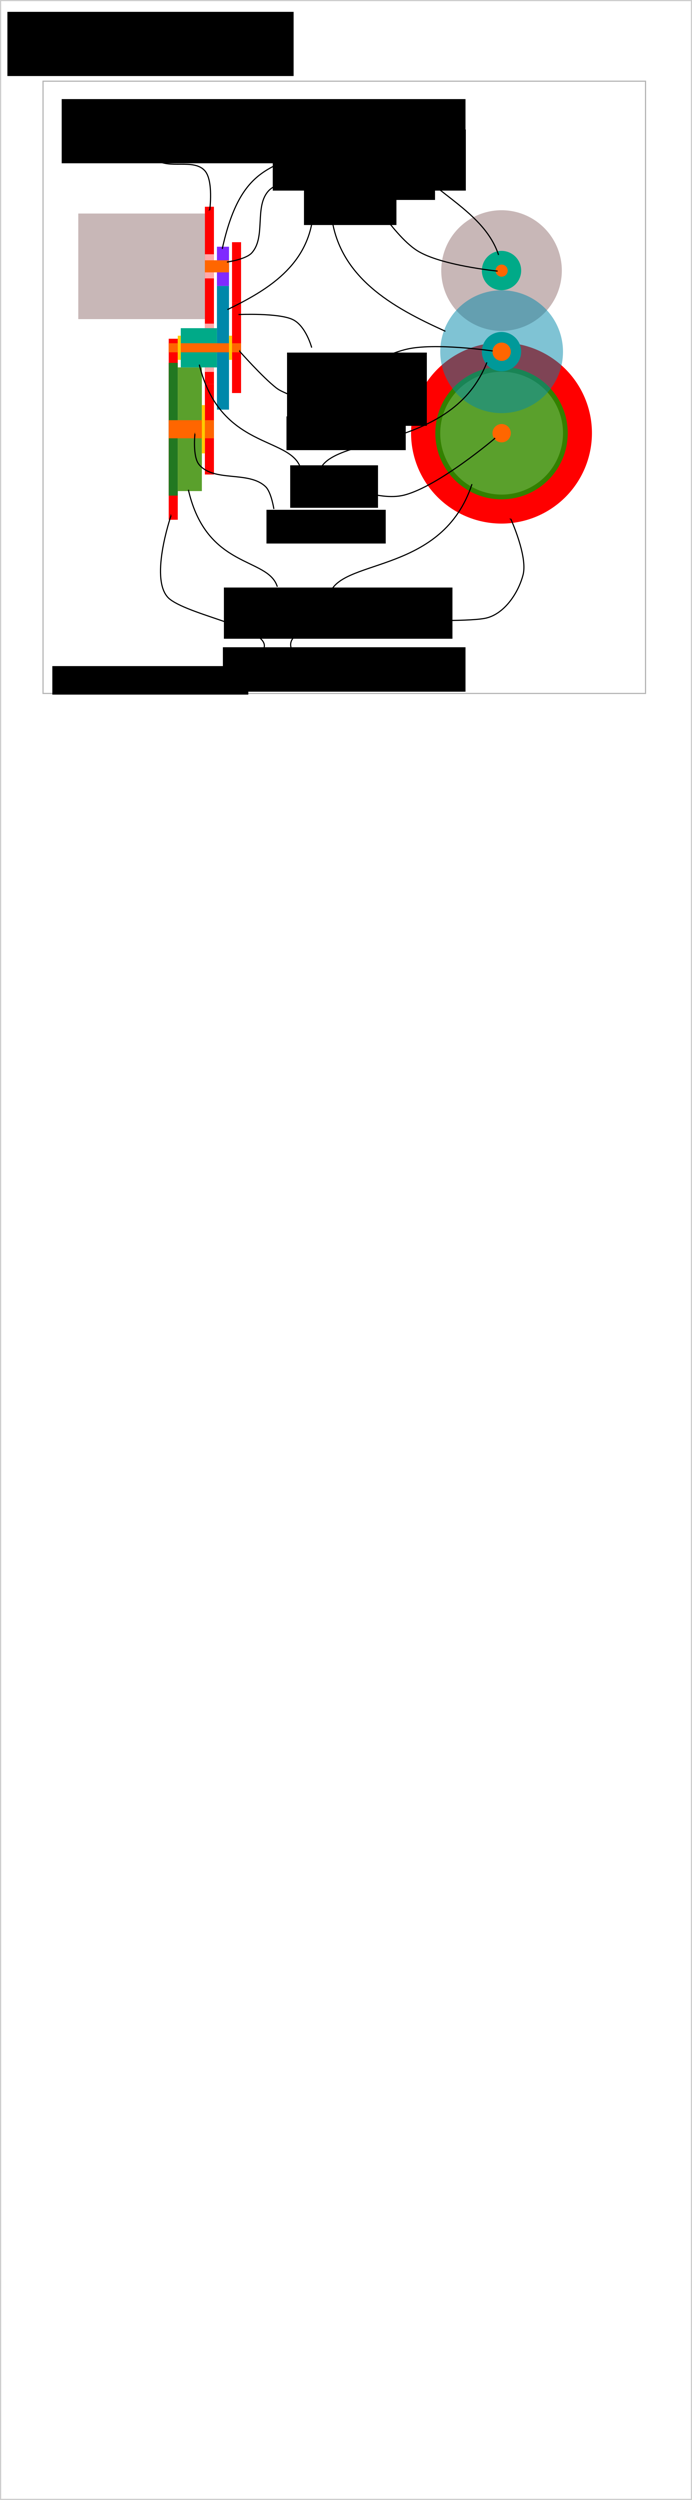 <?xml version="1.0" encoding="UTF-8" standalone="no"?>
<!-- Created with Inkscape (http://www.inkscape.org/) -->

<svg
   xmlns:dc="http://purl.org/dc/elements/1.1/"
   xmlns:cc="http://creativecommons.org/ns#"
   xmlns:rdf="http://www.w3.org/1999/02/22-rdf-syntax-ns#"
   xmlns:svg="http://www.w3.org/2000/svg"
   xmlns="http://www.w3.org/2000/svg"
   xmlns:sodipodi="http://sodipodi.sourceforge.net/DTD/sodipodi-0.dtd"
   xmlns:inkscape="http://www.inkscape.org/namespaces/inkscape"
   width="601"
   height="2169.562"
   id="svg2"
   version="1.1"
   inkscape:version="0.48.3.1 r9886"
   sodipodi:docname="motor_lid_parameters.svg">
  <defs
     id="defs4">
    <marker
       inkscape:stockid="Arrow1Mstart"
       orient="auto"
       refY="0.0"
       refX="0.0"
       id="Arrow1Mstart"
       style="overflow:visible">
      <path
         id="path4250"
         d="M 0.0,0.0 L 5.0,-5.0 L -12.5,0.0 L 5.0,5.0 L 0.0,0.0 z "
         style="fill-rule:evenodd;stroke:#000000;stroke-width:1.0pt"
         transform="scale(0.4) translate(10,0)" />
    </marker>
    <marker
       inkscape:stockid="Arrow1Mend"
       orient="auto"
       refY="0.0"
       refX="0.0"
       id="Arrow1Mend"
       style="overflow:visible;">
      <path
         id="path4253"
         d="M 0.0,0.0 L 5.0,-5.0 L -12.5,0.0 L 5.0,5.0 L 0.0,0.0 z "
         style="fill-rule:evenodd;stroke:#000000;stroke-width:1.0pt;"
         transform="scale(0.4) rotate(180) translate(10,0)" />
    </marker>
    <marker
       inkscape:stockid="Arrow1Mend"
       orient="auto"
       refY="0"
       refX="0"
       id="Arrow1Mend-4"
       style="overflow:visible">
      <path
         inkscape:connector-curvature="0"
         id="path4253-0"
         d="M 0,0 5,-5 -12.5,0 5,5 0,0 z"
         style="fill-rule:evenodd;stroke:#000000;stroke-width:1pt"
         transform="matrix(-0.4,0,0,-0.4,-4,0)" />
    </marker>
    <marker
       inkscape:stockid="Arrow1Mend"
       orient="auto"
       refY="0"
       refX="0"
       id="Arrow1Mend-8"
       style="overflow:visible">
      <path
         inkscape:connector-curvature="0"
         id="path4253-8"
         d="M 0,0 5,-5 -12.5,0 5,5 0,0 z"
         style="fill-rule:evenodd;stroke:#000000;stroke-width:1pt"
         transform="matrix(-0.4,0,0,-0.4,-4,0)" />
    </marker>
    <marker
       inkscape:stockid="Arrow1Mend"
       orient="auto"
       refY="0"
       refX="0"
       id="Arrow1Mend-83"
       style="overflow:visible">
      <path
         inkscape:connector-curvature="0"
         id="path4253-01"
         d="M 0,0 5,-5 -12.5,0 5,5 0,0 z"
         style="fill-rule:evenodd;stroke:#000000;stroke-width:1pt"
         transform="matrix(-0.4,0,0,-0.4,-4,0)" />
    </marker>
    <marker
       inkscape:stockid="Arrow1Mend"
       orient="auto"
       refY="0"
       refX="0"
       id="Arrow1Mend-1"
       style="overflow:visible">
      <path
         inkscape:connector-curvature="0"
         id="path4253-4"
         d="M 0,0 5,-5 -12.5,0 5,5 0,0 z"
         style="fill-rule:evenodd;stroke:#000000;stroke-width:1pt"
         transform="matrix(-0.4,0,0,-0.4,-4,0)" />
    </marker>
    <marker
       inkscape:stockid="Arrow1Mend"
       orient="auto"
       refY="0"
       refX="0"
       id="Arrow1Mend-17"
       style="overflow:visible">
      <path
         inkscape:connector-curvature="0"
         id="path4253-9"
         d="M 0,0 5,-5 -12.5,0 5,5 0,0 z"
         style="fill-rule:evenodd;stroke:#000000;stroke-width:1pt"
         transform="matrix(-0.4,0,0,-0.4,-4,0)" />
    </marker>
    <marker
       inkscape:stockid="Arrow1Mend"
       orient="auto"
       refY="0"
       refX="0"
       id="Arrow1Mend-2"
       style="overflow:visible">
      <path
         inkscape:connector-curvature="0"
         id="path4253-5"
         d="M 0,0 5,-5 -12.5,0 5,5 0,0 z"
         style="fill-rule:evenodd;stroke:#000000;stroke-width:1pt"
         transform="matrix(-0.4,0,0,-0.4,-4,0)" />
    </marker>
    <marker
       inkscape:stockid="Arrow1Mend"
       orient="auto"
       refY="0"
       refX="0"
       id="Arrow1Mend-21"
       style="overflow:visible">
      <path
         inkscape:connector-curvature="0"
         id="path4253-51"
         d="M 0,0 5,-5 -12.5,0 5,5 0,0 z"
         style="fill-rule:evenodd;stroke:#000000;stroke-width:1pt"
         transform="matrix(-0.4,0,0,-0.4,-4,0)" />
    </marker>
  </defs>
  <sodipodi:namedview
     id="base"
     pagecolor="#ffffff"
     bordercolor="#666666"
     borderopacity="1.0"
     inkscape:pageopacity="0.0"
     inkscape:pageshadow="2"
     inkscape:zoom="1.4"
     inkscape:cx="331.55391"
     inkscape:cy="1786.8247"
     inkscape:document-units="px"
     inkscape:current-layer="layer1"
     showgrid="false"
     fit-margin-top="0"
     fit-margin-left="0"
     fit-margin-right="0"
     fit-margin-bottom="0"
     inkscape:window-width="1920"
     inkscape:window-height="1056"
     inkscape:window-x="0"
     inkscape:window-y="24"
     inkscape:window-maximized="1"
     inkscape:snap-midpoints="true"
     inkscape:object-nodes="true"
     inkscape:snap-object-midpoints="true"
     inkscape:snap-global="false" />
  <g
     inkscape:label="Layer 1"
     inkscape:groupmode="layer"
     id="layer1"
     transform="translate(-82.344,-74.719)">
    <path
       sodipodi:type="arc"
       style="fill:#c8b7b7;fill-opacity:1;stroke:none"
       id="path3306"
       sodipodi:cx="143.48215"
       sodipodi:cy="85.812492"
       sodipodi:rx="17.589285"
       sodipodi:ry="17.589285"
       d="m 161.071,85.812 a 17.589,17.589 0 1 1 -35.179,0 17.589,17.589 0 1 1 35.179,0 z"
       transform="matrix(2.977,0,0,2.977,90.785,54.061)" />
    <rect
       style="fill:#ff0000;stroke:none"
       id="rect3014"
       width="7.855"
       height="157.098"
       x="228.873"
       y="368.688" />
    <rect
       style="fill:#217821;fill-opacity:1;stroke:none"
       id="rect3070"
       width="7.855"
       height="115.205"
       x="228.873"
       y="389.635" />
    <rect
       style="fill:#0088aa;fill-opacity:1;stroke:none"
       id="rect3048"
       width="10.473"
       height="107.35"
       x="270.765"
       y="322.868" />
    <rect
       style="fill:none;stroke:#cccccc;stroke-width:1;stroke-linecap:round;stroke-miterlimit:4;stroke-opacity:1;stroke-dasharray:none;stroke-dashoffset:0"
       id="rect2985"
       width="600"
       height="2168.571"
       x="82.857"
       y="75.219" />
    <flowRoot
       xml:space="preserve"
       id="flowRoot2987"
       style="line-height:125%;letter-spacing:0px;word-spacing:0px;color:#000000;fill:#000000;fill-opacity:1;fill-rule:nonzero;stroke:none;stroke-width:1px;marker:none;visibility:visible;display:inline;overflow:visible;enable-background:accumulate"
       transform="translate(82.344,74.719)"><flowRegion
         id="flowRegion2989"><rect
           id="rect2991"
           width="248.571"
           height="55.714"
           x="6.429"
           y="10.277" /></flowRegion><flowPara
         id="flowPara2993">motor_lid_parameters.svg</flowPara></flowRoot>    <rect
       style="fill:#ff0000;fill-opacity:1;stroke:none"
       id="rect3016"
       width="7.855"
       height="78.549"
       x="260.292"
       y="407.963" />
    <rect
       style="fill:#5aa02c;fill-opacity:1;stroke:none"
       id="rect3020"
       width="20.946"
       height="107.35"
       x="236.727"
       y="393.562" />
    <rect
       style="fill:#ff6600;fill-opacity:1;stroke:none"
       id="rect3018"
       width="39.275"
       height="15.71"
       x="228.873"
       y="439.382" />
    <rect
       style="fill:#ffcc00;fill-opacity:1;stroke:none"
       id="rect3028-0"
       width="2.618"
       height="41.893"
       x="257.674"
       y="426.291" />
    <rect
       style="fill:#7f2aff;fill-opacity:1;stroke:none"
       id="rect3050"
       width="10.473"
       height="34.038"
       x="270.765"
       y="288.83" />
    <rect
       style="fill:#c8b7b7;fill-opacity:1;stroke:none"
       id="rect3074"
       width="109.969"
       height="91.641"
       x="150.323"
       y="260.029" />
    <rect
       style="fill:#ff0000;fill-opacity:1;stroke:none"
       id="rect3016-1"
       width="7.855"
       height="153.825"
       x="260.292"
       y="254.138" />
    <rect
       style="fill:#ffaaaa;fill-opacity:1;stroke:none"
       id="rect3094"
       width="7.855"
       height="20.946"
       x="260.292"
       y="295.376" />
    <rect
       style="fill:#ff6600;fill-opacity:1;stroke:none"
       id="rect3072"
       width="20.946"
       height="10.473"
       x="260.292"
       y="300.612" />
    <rect
       style="fill:#ffaaaa;fill-opacity:1;stroke:none"
       id="rect3094-1"
       width="7.855"
       height="41.893"
       x="260.292"
       y="355.597" />
    <rect
       style="fill:#00aa88;fill-opacity:1;stroke:none"
       id="rect3024"
       width="31.42"
       height="34.038"
       x="239.346"
       y="359.524" />
    <rect
       style="fill:#ff0000;fill-opacity:1;stroke:none"
       id="rect3016-5"
       width="7.855"
       height="78.549"
       x="283.857"
       y="337.269" />
    <rect
       style="fill:#ff6600;fill-opacity:1;stroke:none"
       id="rect3026"
       width="62.839"
       height="7.855"
       x="228.873"
       y="372.616" />
    <rect
       style="fill:#ffcc00;fill-opacity:1;stroke:none"
       id="rect3028"
       width="2.618"
       height="20.946"
       x="236.727"
       y="366.07" />
    <rect
       style="fill:#ffcc00;fill-opacity:1;stroke:none"
       id="rect3028-9"
       width="2.618"
       height="20.946"
       x="281.239"
       y="366.07" />
    <rect
       style="fill:#ff0000;fill-opacity:1;stroke:none"
       id="rect3016-5-2"
       width="7.855"
       height="52.366"
       x="283.857"
       y="284.903" />
    <path
       sodipodi:type="arc"
       style="fill:#ff0000;fill-opacity:1;stroke:none"
       id="path3174"
       sodipodi:cx="206.16072"
       sodipodi:cy="128.75893"
       sodipodi:rx="22.589285"
       sodipodi:ry="22.589285"
       d="m 228.75,128.759 a 22.589,22.589 0 1 1 -45.179,0 22.589,22.589 0 1 1 45.179,0 z"
       transform="matrix(3.477,0,0,3.477,-198.923,2.87)" />
    <path
       sodipodi:type="arc"
       style="fill:#338000;fill-opacity:1;stroke:none"
       id="path3182"
       sodipodi:cx="183.57143"
       sodipodi:cy="165.45535"
       sodipodi:rx="18.75"
       sodipodi:ry="18.75"
       d="m 202.321,165.455 a 18.75,18.75 0 1 1 -37.5,0 18.75,18.75 0 1 1 37.5,0 z"
       transform="matrix(3.067,0,0,3.067,-45.088,-56.878)" />
    <path
       sodipodi:type="arc"
       style="fill:#5aa02c;fill-opacity:1;stroke:none"
       id="path3182-3"
       sodipodi:cx="183.57143"
       sodipodi:cy="165.45535"
       sodipodi:rx="18.75"
       sodipodi:ry="18.75"
       d="m 202.321,165.455 a 18.75,18.75 0 1 1 -37.5,0 18.75,18.75 0 1 1 37.5,0 z"
       transform="matrix(2.843,0,0,2.843,-3.89,-19.745)" />
    <rect
       style="fill:#ffaaaa;fill-opacity:1;stroke:none"
       id="rect3176"
       width="30"
       height="30"
       x="-366.573"
       y="184.267" />
    <rect
       style="fill:#ff5555;fill-opacity:1;stroke:none"
       id="rect3178"
       width="22"
       height="22"
       x="-358.573"
       y="192.267" />
    <rect
       style="fill:#ffd5d5;fill-opacity:1;stroke:none"
       id="rect3180"
       width="20.5"
       height="20.5"
       x="-357.073"
       y="193.767" />
    <rect
       style="fill:#ff8080;fill-opacity:1;stroke:none"
       id="rect3202"
       width="3"
       height="3"
       x="-339.573"
       y="211.267" />
    <path
       sodipodi:type="arc"
       style="fill:#ff6600;fill-opacity:1;stroke:none"
       id="path3204"
       sodipodi:cx="170.53572"
       sodipodi:cy="165.8125"
       sodipodi:rx="3.75"
       sodipodi:ry="3.75"
       d="m 174.286,165.812 a 3.75,3.75 0 1 1 -7.5,0 3.75,3.75 0 1 1 7.5,0 z"
       transform="matrix(2.12,0,0,2.12,156.49,99.147)" />
    <rect
       style="fill:#ff8080;fill-opacity:1;stroke:none"
       id="rect3206"
       width="6.5"
       height="6.5"
       x="-343.073"
       y="187.267" />
    <path
       sodipodi:type="arc"
       style="fill:#00aa88;fill-opacity:1;stroke:none"
       id="path3226"
       sodipodi:cx="145.53572"
       sodipodi:cy="101.34821"
       sodipodi:rx="6.875"
       sodipodi:ry="6.875"
       d="m 152.411,101.348 a 6.875,6.875 0 1 1 -13.75,0 6.875,6.875 0 1 1 13.75,0 z"
       transform="matrix(2.482,0,0,2.482,156.692,128.33)" />
    <path
       sodipodi:type="arc"
       style="opacity:0.5;fill:#0088aa;fill-opacity:1;stroke:none"
       id="path3182-3-1"
       sodipodi:cx="183.57143"
       sodipodi:cy="165.45535"
       sodipodi:rx="18.75"
       sodipodi:ry="18.75"
       d="m 202.321,165.455 a 18.75,18.75 0 1 1 -37.5,0 18.75,18.75 0 1 1 37.5,0 z"
       transform="matrix(2.843,0,0,2.843,-3.89,-90.439)" />
    <path
       sodipodi:type="arc"
       style="fill:#00aa88;fill-opacity:1;stroke:none"
       id="path3226-0"
       sodipodi:cx="145.53572"
       sodipodi:cy="101.34821"
       sodipodi:rx="6.875"
       sodipodi:ry="6.875"
       d="m 152.411,101.348 a 6.875,6.875 0 1 1 -13.75,0 6.875,6.875 0 1 1 13.75,0 z"
       transform="matrix(2.482,0,0,2.482,156.692,57.963)" />
    <path
       sodipodi:type="arc"
       style="fill:#ff6600;fill-opacity:1;stroke:none"
       id="path3204-8-2"
       sodipodi:cx="170.53572"
       sodipodi:cy="165.8125"
       sodipodi:rx="3.75"
       sodipodi:ry="3.75"
       d="m 174.286,165.812 a 3.75,3.75 0 1 1 -7.5,0 3.75,3.75 0 1 1 7.5,0 z"
       transform="matrix(1.403,0,0,1.403,278.75,76.959)" />
    <rect
       style="fill:#ffd5d5;fill-opacity:1;stroke:none"
       id="rect3206-7-2"
       width="21"
       height="21"
       x="-355.558"
       y="152.632" />
    <rect
       style="fill:#ff8080;fill-opacity:1;stroke:none"
       id="rect3206-7"
       width="6.5"
       height="6.5"
       x="-341.058"
       y="152.632" />
    <rect
       style="fill:#ff5555;fill-opacity:1;stroke:none"
       id="rect3206-7-0"
       width="2"
       height="2"
       x="-336.558"
       y="152.632" />
    <path
       sodipodi:type="arc"
       style="fill:#c8b7b7;fill-opacity:1;stroke:none"
       id="path3306-7"
       sodipodi:cx="143.48215"
       sodipodi:cy="85.812492"
       sodipodi:rx="17.589285"
       sodipodi:ry="17.589285"
       d="m 161.071,85.812 a 17.589,17.589 0 1 1 -35.179,0 17.589,17.589 0 1 1 35.179,0 z"
       transform="matrix(1.137,0,0,1.137,-281.168,160.705)" />
    <rect
       style="fill:#ff0000;stroke:none"
       id="rect3014-7"
       width="3"
       height="60"
       x="-228.429"
       y="280.869" />
    <rect
       style="fill:#217821;fill-opacity:1;stroke:none"
       id="rect3070-3"
       width="3"
       height="44"
       x="-228.429"
       y="288.869" />
    <rect
       style="fill:#0088aa;fill-opacity:1;stroke:none"
       id="rect3048-1"
       width="4"
       height="41"
       x="-212.429"
       y="263.369" />
    <rect
       style="fill:#ff0000;fill-opacity:1;stroke:none"
       id="rect3016-12"
       width="3"
       height="30"
       x="-216.429"
       y="295.869" />
    <rect
       style="fill:#5aa02c;fill-opacity:1;stroke:none"
       id="rect3020-9"
       width="8"
       height="41"
       x="-225.429"
       y="290.369" />
    <rect
       style="fill:#ff6600;fill-opacity:1;stroke:none"
       id="rect3018-2"
       width="15"
       height="6"
       x="-228.429"
       y="307.869" />
    <rect
       style="fill:#ffcc00;fill-opacity:1;stroke:none"
       id="rect3028-0-4"
       width="1"
       height="16"
       x="-217.429"
       y="302.869" />
    <rect
       style="fill:#7f2aff;fill-opacity:1;stroke:none"
       id="rect3050-0"
       width="4"
       height="13"
       x="-212.429"
       y="250.369" />
    <rect
       style="fill:#c8b7b7;fill-opacity:1;stroke:none"
       id="rect3074-9"
       width="42"
       height="35"
       x="-258.429"
       y="239.369" />
    <rect
       style="fill:#ff0000;fill-opacity:1;stroke:none"
       id="rect3016-1-9"
       width="3"
       height="58.75"
       x="-216.429"
       y="237.119" />
    <rect
       style="fill:#ffaaaa;fill-opacity:1;stroke:none"
       id="rect3094-0"
       width="3"
       height="8"
       x="-216.429"
       y="252.869" />
    <rect
       style="fill:#ff9955;fill-opacity:1;stroke:none"
       id="rect3072-2"
       width="8"
       height="4"
       x="-216.429"
       y="254.869" />
    <rect
       style="fill:#ffaaaa;fill-opacity:1;stroke:none"
       id="rect3094-1-6"
       width="3"
       height="16"
       x="-216.429"
       y="275.869" />
    <rect
       style="fill:#00aa88;fill-opacity:1;stroke:none"
       id="rect3024-6"
       width="12"
       height="13"
       x="-224.429"
       y="277.369" />
    <rect
       style="fill:#ff0000;fill-opacity:1;stroke:none"
       id="rect3016-5-8"
       width="3"
       height="30"
       x="-207.429"
       y="268.869" />
    <rect
       style="fill:#ff6600;fill-opacity:1;stroke:none"
       id="rect3026-3"
       width="24"
       height="3"
       x="-228.429"
       y="282.369" />
    <rect
       style="fill:#ffcc00;fill-opacity:1;stroke:none"
       id="rect3028-5"
       width="1"
       height="8"
       x="-225.429"
       y="279.869" />
    <rect
       style="fill:#ffcc00;fill-opacity:1;stroke:none"
       id="rect3028-9-6"
       width="1"
       height="8"
       x="-208.429"
       y="279.869" />
    <rect
       style="fill:#ff0000;fill-opacity:1;stroke:none"
       id="rect3016-5-2-2"
       width="3"
       height="20"
       x="-207.429"
       y="248.869" />
    <path
       sodipodi:type="arc"
       style="fill:#ff0000;fill-opacity:1;stroke:none"
       id="path3174-5"
       sodipodi:cx="206.16072"
       sodipodi:cy="128.75893"
       sodipodi:rx="22.589285"
       sodipodi:ry="22.589285"
       d="m 228.75,128.759 a 22.589,22.589 0 1 1 -45.179,0 22.589,22.589 0 1 1 45.179,0 z"
       transform="matrix(1.328,0,0,1.328,-391.815,141.153)" />
    <path
       sodipodi:type="arc"
       style="fill:#338000;fill-opacity:1;stroke:none"
       id="path3182-8"
       sodipodi:cx="183.57143"
       sodipodi:cy="165.45535"
       sodipodi:rx="18.75"
       sodipodi:ry="18.75"
       d="m 202.321,165.455 a 18.75,18.75 0 1 1 -37.5,0 18.75,18.75 0 1 1 37.5,0 z"
       transform="matrix(1.171,0,0,1.171,-333.062,118.334)" />
    <path
       sodipodi:type="arc"
       style="fill:#5aa02c;fill-opacity:1;stroke:none"
       id="path3182-3-9"
       sodipodi:cx="183.57143"
       sodipodi:cy="165.45535"
       sodipodi:rx="18.75"
       sodipodi:ry="18.75"
       d="m 202.321,165.455 a 18.75,18.75 0 1 1 -37.5,0 18.75,18.75 0 1 1 37.5,0 z"
       transform="matrix(1.086,0,0,1.086,-317.327,132.516)" />
    <path
       sodipodi:type="arc"
       style="fill:#ff6600;fill-opacity:1;stroke:none"
       id="path3204-6"
       sodipodi:cx="170.53572"
       sodipodi:cy="165.8125"
       sodipodi:rx="3.75"
       sodipodi:ry="3.75"
       d="m 174.286,165.812 a 3.75,3.75 0 1 1 -7.5,0 3.75,3.75 0 1 1 7.5,0 z"
       transform="matrix(0.81,0,0,0.81,-256.074,177.924)" />
    <path
       sodipodi:type="arc"
       style="fill:#00aa88;fill-opacity:1;stroke:none"
       id="path3226-5"
       sodipodi:cx="145.53572"
       sodipodi:cy="101.34821"
       sodipodi:rx="6.875"
       sodipodi:ry="6.875"
       d="m 152.411,101.348 a 6.875,6.875 0 1 1 -13.75,0 6.875,6.875 0 1 1 13.75,0 z"
       transform="matrix(0.948,0,0,0.948,-255.996,189.07)" />
    <path
       sodipodi:type="arc"
       style="fill:#ff6600;fill-opacity:1;stroke:none"
       id="path3204-8-6"
       sodipodi:cx="170.53572"
       sodipodi:cy="165.8125"
       sodipodi:rx="3.75"
       sodipodi:ry="3.75"
       d="m 174.286,165.812 a 3.75,3.75 0 1 1 -7.5,0 3.75,3.75 0 1 1 7.5,0 z"
       transform="matrix(0.81,0,0,0.81,-256.074,150.924)" />
    <path
       sodipodi:type="arc"
       style="opacity:0.5;fill:#0088aa;fill-opacity:1;stroke:none"
       id="path3182-3-1-8"
       sodipodi:cx="183.57143"
       sodipodi:cy="165.45535"
       sodipodi:rx="18.75"
       sodipodi:ry="18.75"
       d="m 202.321,165.455 a 18.75,18.75 0 1 1 -37.5,0 18.75,18.75 0 1 1 37.5,0 z"
       transform="matrix(1.086,0,0,1.086,-317.327,105.516)" />
    <path
       sodipodi:type="arc"
       style="fill:#00aa88;fill-opacity:1;stroke:none"
       id="path3226-0-3"
       sodipodi:cx="145.53572"
       sodipodi:cy="101.34821"
       sodipodi:rx="6.875"
       sodipodi:ry="6.875"
       d="m 152.411,101.348 a 6.875,6.875 0 1 1 -13.75,0 6.875,6.875 0 1 1 13.75,0 z"
       transform="matrix(0.948,0,0,0.948,-255.996,162.195)" />
    <path
       sodipodi:type="arc"
       style="fill:#ff6600;fill-opacity:1;stroke:none"
       id="path3204-8-2-1"
       sodipodi:cx="170.53572"
       sodipodi:cy="165.8125"
       sodipodi:rx="3.75"
       sodipodi:ry="3.75"
       d="m 174.286,165.812 a 3.75,3.75 0 1 1 -7.5,0 3.75,3.75 0 1 1 7.5,0 z"
       transform="matrix(0.536,0,0,0.536,-209.379,169.45)" />
    <rect
       style="fill:none;stroke:#b3b3b3;stroke-width:1;stroke-miterlimit:4;stroke-opacity:1;stroke-dasharray:none"
       id="rect3428"
       width="523.259"
       height="531.34"
       x="119.719"
       y="145.184"
       inkscape:export-filename="images/motor_lid_assembly.png"
       inkscape:export-xdpi="90"
       inkscape:export-ydpi="90" />
    <flowRoot
       xml:space="preserve"
       id="flowRoot4198"
       style="line-height:125%;letter-spacing:0px;word-spacing:0px;color:#000000;fill:#000000;fill-opacity:1;fill-rule:nonzero;stroke:none;stroke-width:1px;marker:none;visibility:visible;display:inline;overflow:visible;enable-background:accumulate"
       transform="translate(83.859,80.78)"><flowRegion
         id="flowRegion4200"><rect
           id="rect4202"
           width="170.211"
           height="24.749"
           x="43.942"
           y="572.006" /></flowRegion><flowPara
         id="flowPara4204">motor_lid_assembly</flowPara></flowRoot>    <flowRoot
       xml:space="preserve"
       id="flowRoot4206"
       style="line-height:125%;letter-spacing:0px;word-spacing:0px;color:#000000;fill:#000000;fill-opacity:1;fill-rule:nonzero;stroke:none;stroke-width:1px;marker:none;visibility:visible;display:inline;overflow:visible;enable-background:accumulate"
       transform="translate(68.202,120.176)"><flowRegion
         id="flowRegion4208"><rect
           id="rect4210"
           width="198.495"
           height="44.447"
           x="208.596"
           y="464.425" /></flowRegion><flowPara
         id="flowPara4212">gear-A (a.k.a. input-gear)</flowPara></flowRoot>    <flowRoot
       xml:space="preserve"
       id="flowRoot4214"
       style="line-height:125%;letter-spacing:0px;word-spacing:0px;color:#000000;fill:#000000;fill-opacity:1;fill-rule:nonzero;stroke:none;stroke-width:1px;marker:none;visibility:visible;display:inline;overflow:visible;enable-background:accumulate"
       transform="translate(82.344,74.719)"><flowRegion
         id="flowRegion4216"><rect
           id="rect4218"
           width="167.685"
           height="53.033"
           x="236.881"
           y="112.387" /></flowRegion><flowPara
         id="flowPara4220">gear-D (a.k.a. motor-gear)</flowPara></flowRoot>    <flowRoot
       xml:space="preserve"
       id="flowRoot4222"
       style="line-height:125%;letter-spacing:0px;word-spacing:0px;color:#000000;fill:#000000;fill-opacity:1;fill-rule:nonzero;stroke:none;stroke-width:1px;marker:none;visibility:visible;display:inline;overflow:visible;enable-background:accumulate"
       transform="translate(87.236,-62.086)"><flowRegion
         id="flowRegion4224"><rect
           id="rect4226"
           width="80.307"
           height="30.305"
           x="259.104"
           y="301.79" /></flowRegion><flowPara
         id="flowPara4228">gear-C</flowPara></flowRoot>    <flowRoot
       xml:space="preserve"
       id="flowRoot4230"
       style="line-height:125%;letter-spacing:0px;word-spacing:0px;color:#000000;fill:#000000;fill-opacity:1;fill-rule:nonzero;stroke:none;stroke-width:1px;marker:none;visibility:visible;display:inline;overflow:visible;enable-background:accumulate"
       transform="translate(87.395,142.904)"><flowRegion
         id="flowRegion4232"><rect
           id="rect4234"
           width="76.267"
           height="36.871"
           x="246.982"
           y="335.631" /></flowRegion><flowPara
         id="flowPara4236">gear-B</flowPara></flowRoot>    <path
       style="color:#000000;fill:none;stroke:#000000;stroke-width:1px;stroke-linecap:butt;stroke-linejoin:miter;stroke-miterlimit:4;stroke-opacity:1;stroke-dasharray:none;stroke-dashoffset:0;marker:none;marker-end:url(#Arrow1Mend);visibility:visible;display:inline;overflow:visible;enable-background:accumulate"
       d="m 350.034,205.288 c -32.414,16.387 -59.277,15.059 -74.657,85.414"
       id="path4238"
       inkscape:connector-curvature="0"
       sodipodi:nodetypes="cc" />
    <path
       style="color:#000000;fill:none;stroke:#000000;stroke-width:1px;stroke-linecap:butt;stroke-linejoin:miter;stroke-miterlimit:4;stroke-opacity:1;stroke-dasharray:none;stroke-dashoffset:0;marker:none;marker-end:url(#Arrow1Mend);visibility:visible;display:inline;overflow:visible;enable-background:accumulate"
       d="m 431.668,203.761 c 16.16,34.932 69.952,50.582 83.667,92.188"
       id="path4238-8"
       inkscape:connector-curvature="0"
       sodipodi:nodetypes="cc" />
    <path
       style="color:#000000;fill:none;stroke:#000000;stroke-width:1px;stroke-linecap:butt;stroke-linejoin:miter;stroke-miterlimit:4;stroke-opacity:1;stroke-dasharray:none;stroke-dashoffset:0;marker:none;marker-end:url(#Arrow1Mend);visibility:visible;display:inline;overflow:visible;enable-background:accumulate"
       d="m 323.2,583.953 c -7.967,-26.139 -61.34,-14.837 -77.256,-84.154"
       id="path4238-1"
       inkscape:connector-curvature="0"
       sodipodi:nodetypes="cc" />
    <path
       style="color:#000000;fill:none;stroke:#000000;stroke-width:1px;stroke-linecap:butt;stroke-linejoin:miter;stroke-miterlimit:4;stroke-opacity:1;stroke-dasharray:none;stroke-dashoffset:0;marker:none;marker-end:url(#Arrow1Mend);visibility:visible;display:inline;overflow:visible;enable-background:accumulate"
       d="m 369.293,588.499 c 12.679,-29.066 97.616,-16.498 122.945,-93.578"
       id="path4238-1-0"
       inkscape:connector-curvature="0"
       sodipodi:nodetypes="cc" />
    <path
       style="color:#000000;fill:none;stroke:#000000;stroke-width:1px;stroke-linecap:butt;stroke-linejoin:miter;stroke-miterlimit:4;stroke-opacity:1;stroke-dasharray:none;stroke-dashoffset:0;marker:none;marker-end:url(#Arrow1Mend);visibility:visible;display:inline;overflow:visible;enable-background:accumulate"
       d="m 343.403,480.918 c -9.072,-27.861 -69.845,-15.814 -87.969,-89.699"
       id="path4238-1-07"
       inkscape:connector-curvature="0"
       sodipodi:nodetypes="cc" />
    <path
       style="color:#000000;fill:none;stroke:#000000;stroke-width:1px;stroke-linecap:butt;stroke-linejoin:miter;stroke-miterlimit:4;stroke-opacity:1;stroke-dasharray:none;stroke-dashoffset:0;marker:none;marker-end:url(#Arrow1Mend);visibility:visible;display:inline;overflow:visible;enable-background:accumulate"
       d="m 360.84,481.063 c 14.888,-28.515 114.621,-16.186 144.362,-91.805"
       id="path4238-1-0-7"
       inkscape:connector-curvature="0"
       sodipodi:nodetypes="cc" />
    <path
       style="color:#000000;fill:none;stroke:#000000;stroke-width:1px;stroke-linecap:butt;stroke-linejoin:miter;stroke-miterlimit:4;stroke-opacity:1;stroke-dasharray:none;stroke-dashoffset:0;marker:none;marker-end:url(#Arrow1Mend);visibility:visible;display:inline;overflow:visible;enable-background:accumulate"
       d="m 354.526,257.997 c -3.128,47.458 -41.062,68.987 -74.657,85.414"
       id="path4238-2"
       inkscape:connector-curvature="0"
       sodipodi:nodetypes="cc" />
    <path
       style="color:#000000;fill:none;stroke:#000000;stroke-width:1px;stroke-linecap:butt;stroke-linejoin:miter;stroke-miterlimit:4;stroke-opacity:1;stroke-dasharray:none;stroke-dashoffset:0;marker:none;marker-end:url(#Arrow1Mend);visibility:visible;display:inline;overflow:visible;enable-background:accumulate"
       d="m 369.691,256.48 c 4.166,58.744 54.694,85.393 99.442,105.726"
       id="path4238-2-1"
       inkscape:connector-curvature="0"
       sodipodi:nodetypes="cc" />
    <path
       sodipodi:type="arc"
       style="fill:#ff6600;fill-opacity:1;stroke:none"
       id="path3204-8"
       sodipodi:cx="170.53572"
       sodipodi:cy="165.8125"
       sodipodi:rx="3.75"
       sodipodi:ry="3.75"
       d="m 174.286,165.812 a 3.75,3.75 0 1 1 -7.5,0 3.75,3.75 0 1 1 7.5,0 z"
       transform="matrix(2.12,0,0,2.12,156.49,28.453)" />
    <flowRoot
       xml:space="preserve"
       id="flowRoot4852"
       style="line-height:125%;letter-spacing:0px;word-spacing:0px;color:#000000;fill:#000000;fill-opacity:1;fill-rule:nonzero;stroke:none;stroke-width:1px;marker:none;visibility:visible;display:inline;overflow:visible;enable-background:accumulate"
       transform="translate(78.772,95.433)"><flowRegion
         id="flowRegion4854"><rect
           id="rect4856"
           width="210.714"
           height="38.571"
           x="197.143"
           y="540.991" /></flowRegion><flowPara
         id="flowPara4858">holder-A (a.k.a. annulus-cover)</flowPara></flowRoot>    <path
       style="color:#000000;fill:none;stroke:#000000;stroke-width:1px;stroke-linecap:butt;stroke-linejoin:miter;stroke-miterlimit:4;stroke-opacity:1;stroke-dasharray:none;stroke-dashoffset:0;marker:none;marker-start:url(#Arrow1Mstart);visibility:visible;display:inline;overflow:visible;enable-background:accumulate"
       d="m 148.571,447.42 c 0,0 -20.15,58.293 -0.714,72.857 19.593,14.682 87.045,25.293 81.429,42.143"
       id="path4860"
       inkscape:connector-curvature="0"
       transform="translate(82.344,74.719)"
       sodipodi:nodetypes="csc" />
    <path
       style="color:#000000;fill:none;stroke:#000000;stroke-width:1px;stroke-linecap:butt;stroke-linejoin:miter;stroke-miterlimit:4;stroke-opacity:1;stroke-dasharray:none;stroke-dashoffset:0;marker:none;marker-end:url(#Arrow1Mend-21);visibility:visible;display:inline;overflow:visible;enable-background:accumulate"
       d="m 252.857,562.42 c -9.337,-32.388 134.642,-19.882 167.857,-25.714 16.612,-2.917 29.33,-21.533 33.571,-37.857 4.169,-16.047 -10.714,-48.571 -10.714,-48.571"
       id="path5454"
       inkscape:connector-curvature="0"
       transform="translate(82.344,74.719)"
       sodipodi:nodetypes="csac" />
    <flowRoot
       xml:space="preserve"
       id="flowRoot5654"
       style="line-height:125%;letter-spacing:0px;word-spacing:0px;color:#000000;fill:#000000;fill-opacity:1;fill-rule:nonzero;stroke:none;stroke-width:1px;marker:none;visibility:visible;display:inline;overflow:visible;enable-background:accumulate"
       transform="translate(82.344,74.719)"><flowRegion
         id="flowRegion5656"><rect
           id="rect5658"
           width="350.714"
           height="55.714"
           x="53.571"
           y="85.991" /></flowRegion><flowPara
         id="flowPara5660">holder-B (a.k.a. motor-holder or axle-holder)</flowPara></flowRoot>    <path
       style="color:#000000;fill:none;stroke:#000000;stroke-width:1px;stroke-linecap:butt;stroke-linejoin:miter;stroke-miterlimit:4;stroke-opacity:1;stroke-dasharray:none;stroke-dashoffset:0;marker:none;visibility:visible;display:inline;overflow:visible;enable-background:accumulate;marker-end:url(#Arrow1Mend-21)"
       d="m 119.286,103.848 c 0,0 5.98,26.331 15.714,34.286 11.359,9.282 33.042,-0.902 42.857,10 7.706,8.56 4.286,34.286 4.286,34.286"
       id="path5662"
       inkscape:connector-curvature="0"
       transform="translate(82.344,74.719)"
       sodipodi:nodetypes="caac" />
    <flowRoot
       xml:space="preserve"
       id="flowRoot5862"
       style="line-height:125%;letter-spacing:0px;word-spacing:0px;color:#000000;fill:#000000;fill-opacity:1;fill-rule:nonzero;stroke:none;stroke-width:1px;marker:none;visibility:visible;display:inline;overflow:visible;enable-background:accumulate"
       transform="translate(88.058,100.433)"><flowRegion
         id="flowRegion5864"><rect
           id="rect5866"
           width="121.429"
           height="63.571"
           x="243.571"
           y="280.277" /></flowRegion><flowPara
         id="flowPara5868">holder-C</flowPara></flowRoot>    <path
       style="color:#000000;fill:none;stroke:#000000;stroke-width:1px;stroke-linecap:butt;stroke-linejoin:miter;stroke-miterlimit:4;stroke-opacity:1;stroke-dasharray:none;stroke-dashoffset:0;marker:none;marker-start:url(#Arrow1Mstart);visibility:visible;display:inline;overflow:visible;enable-background:accumulate"
       d="m 289.495,347.689 c 0,0 34.538,-1.549 46.95,4.289 11.6,5.456 16.613,24.446 16.613,24.446"
       id="path5870"
       inkscape:connector-curvature="0"
       sodipodi:nodetypes="cac" />
    <flowRoot
       xml:space="preserve"
       id="flowRoot6466"
       style="line-height:125%;letter-spacing:0px;word-spacing:0px;color:#000000;fill:#000000;fill-opacity:1;fill-rule:nonzero;stroke:none;stroke-width:1px;marker:none;visibility:visible;display:inline;overflow:visible;enable-background:accumulate"
       transform="translate(82.344,74.719)"><flowRegion
         id="flowRegion6468"><rect
           id="rect6470"
           width="103.571"
           height="29.286"
           x="231.429"
           y="442.42" /></flowRegion><flowPara
         id="flowPara6472">axle-A</flowPara></flowRoot>    <path
       style="color:#000000;fill:none;stroke:#000000;stroke-width:1px;stroke-linecap:butt;stroke-linejoin:miter;stroke-miterlimit:4;stroke-opacity:1;stroke-dasharray:none;stroke-dashoffset:0;marker:none;visibility:visible;display:inline;overflow:visible;enable-background:accumulate;marker-start:url(#Arrow1Mstart)"
       d="m 169.286,376.705 c 0,0 -2.099,19.582 3.571,26.429 12.966,15.657 43.248,5.15 57.857,19.286 4.927,4.767 7.143,19.286 7.143,19.286"
       id="path6474"
       inkscape:connector-curvature="0"
       transform="translate(82.344,74.719)"
       sodipodi:nodetypes="caac" />
    <path
       style="color:#000000;fill:none;stroke:#000000;stroke-width:1px;stroke-linecap:butt;stroke-linejoin:miter;stroke-miterlimit:4;stroke-opacity:1;stroke-dasharray:none;stroke-dashoffset:0;marker:none;visibility:visible;display:inline;overflow:visible;enable-background:accumulate;marker-end:url(#Arrow1Mend-21)"
       d="m 260.714,440.277 c 0,0 8.006,-11.855 14.286,-14.286 23.784,-9.207 51.761,10.048 76.429,3.571 C 381.332,421.711 430,380.277 430,380.277"
       id="path6674"
       inkscape:connector-curvature="0"
       transform="translate(82.344,74.719)"
       sodipodi:nodetypes="caac" />
    <flowRoot
       transform="translate(99.723,-6.327)"
       xml:space="preserve"
       id="flowRoot6466-6"
       style="line-height:125%;letter-spacing:0px;word-spacing:0px;color:#000000;fill:#000000;fill-opacity:1;fill-rule:nonzero;stroke:none;stroke-width:1px;marker:none;visibility:visible;display:inline;overflow:visible;enable-background:accumulate"><flowRegion
         id="flowRegion6468-2"><rect
           id="rect6470-7"
           width="103.571"
           height="29.286"
           x="231.429"
           y="442.42" /></flowRegion><flowPara
         id="flowPara6472-3">axle-B</flowPara></flowRoot>    <path
       style="color:#000000;fill:none;stroke:#000000;stroke-width:1px;stroke-linecap:butt;stroke-linejoin:miter;stroke-miterlimit:4;stroke-opacity:1;stroke-dasharray:none;stroke-dashoffset:0;marker:none;visibility:visible;display:inline;overflow:visible;enable-background:accumulate;marker-start:url(#Arrow1Mstart)"
       d="m 207.857,304.562 c 0,0 20.174,22.851 32.143,32.143 5.902,4.583 14.487,5.7 19.286,11.429 2.613,3.119 4.286,11.429 4.286,11.429"
       id="path6901"
       inkscape:connector-curvature="0"
       transform="translate(82.344,74.719)"
       sodipodi:nodetypes="caac" />
    <path
       style="color:#000000;fill:none;stroke:#000000;stroke-width:1px;stroke-linecap:butt;stroke-linejoin:miter;stroke-miterlimit:4;stroke-opacity:1;stroke-dasharray:none;stroke-dashoffset:0;marker:none;visibility:visible;display:inline;overflow:visible;enable-background:accumulate;marker-end:url(#Arrow1Mend-21)"
       d="m 271.429,359.562 c 0,0 15.476,-18.489 25,-25.714 17.062,-12.943 35.626,-25.63 56.429,-30.714 24.29,-5.937 75,1.429 75,1.429"
       id="path7101"
       inkscape:connector-curvature="0"
       transform="translate(82.344,74.719)"
       sodipodi:nodetypes="caac" />
    <flowRoot
       transform="translate(125.169,-223.47)"
       xml:space="preserve"
       id="flowRoot6466-6-0"
       style="line-height:125%;letter-spacing:0px;word-spacing:0px;color:#000000;fill:#000000;fill-opacity:1;fill-rule:nonzero;stroke:none;stroke-width:1px;marker:none;visibility:visible;display:inline;overflow:visible;enable-background:accumulate"><flowRegion
         id="flowRegion6468-2-5"><rect
           id="rect6470-7-3"
           width="103.571"
           height="29.286"
           x="231.429"
           y="442.42" /></flowRegion><flowPara
         id="flowPara6472-3-6">axle-C</flowPara></flowRoot>    <path
       style="color:#000000;fill:none;stroke:#000000;stroke-width:1px;stroke-linecap:butt;stroke-linejoin:miter;stroke-miterlimit:4;stroke-opacity:1;stroke-dasharray:none;stroke-dashoffset:0;marker:none;visibility:visible;display:inline;overflow:visible;enable-background:accumulate;marker-start:url(#Arrow1Mstart)"
       d="m 197.143,227.42 c 0,0 16.274,-2.262 21.429,-7.857 12.72,-13.807 1.919,-40.82 15,-54.286 9.026,-9.291 37.143,-11.429 37.143,-11.429"
       id="path7328"
       inkscape:connector-curvature="0"
       transform="translate(82.344,74.719)"
       sodipodi:nodetypes="caac" />
    <path
       style="color:#000000;fill:none;stroke:#000000;stroke-width:1px;stroke-linecap:butt;stroke-linejoin:miter;stroke-miterlimit:4;stroke-opacity:1;stroke-dasharray:none;stroke-dashoffset:0;marker:none;visibility:visible;display:inline;overflow:visible;enable-background:accumulate;marker-end:url(#Arrow1Mend-21)"
       d="m 312.857,156.705 c 0,0 27.331,46.662 49.286,60.714 20.282,12.981 70,17.857 70,17.857"
       id="path7528"
       inkscape:connector-curvature="0"
       transform="translate(82.344,74.719)"
       sodipodi:nodetypes="cac" />
  </g>
</svg>
